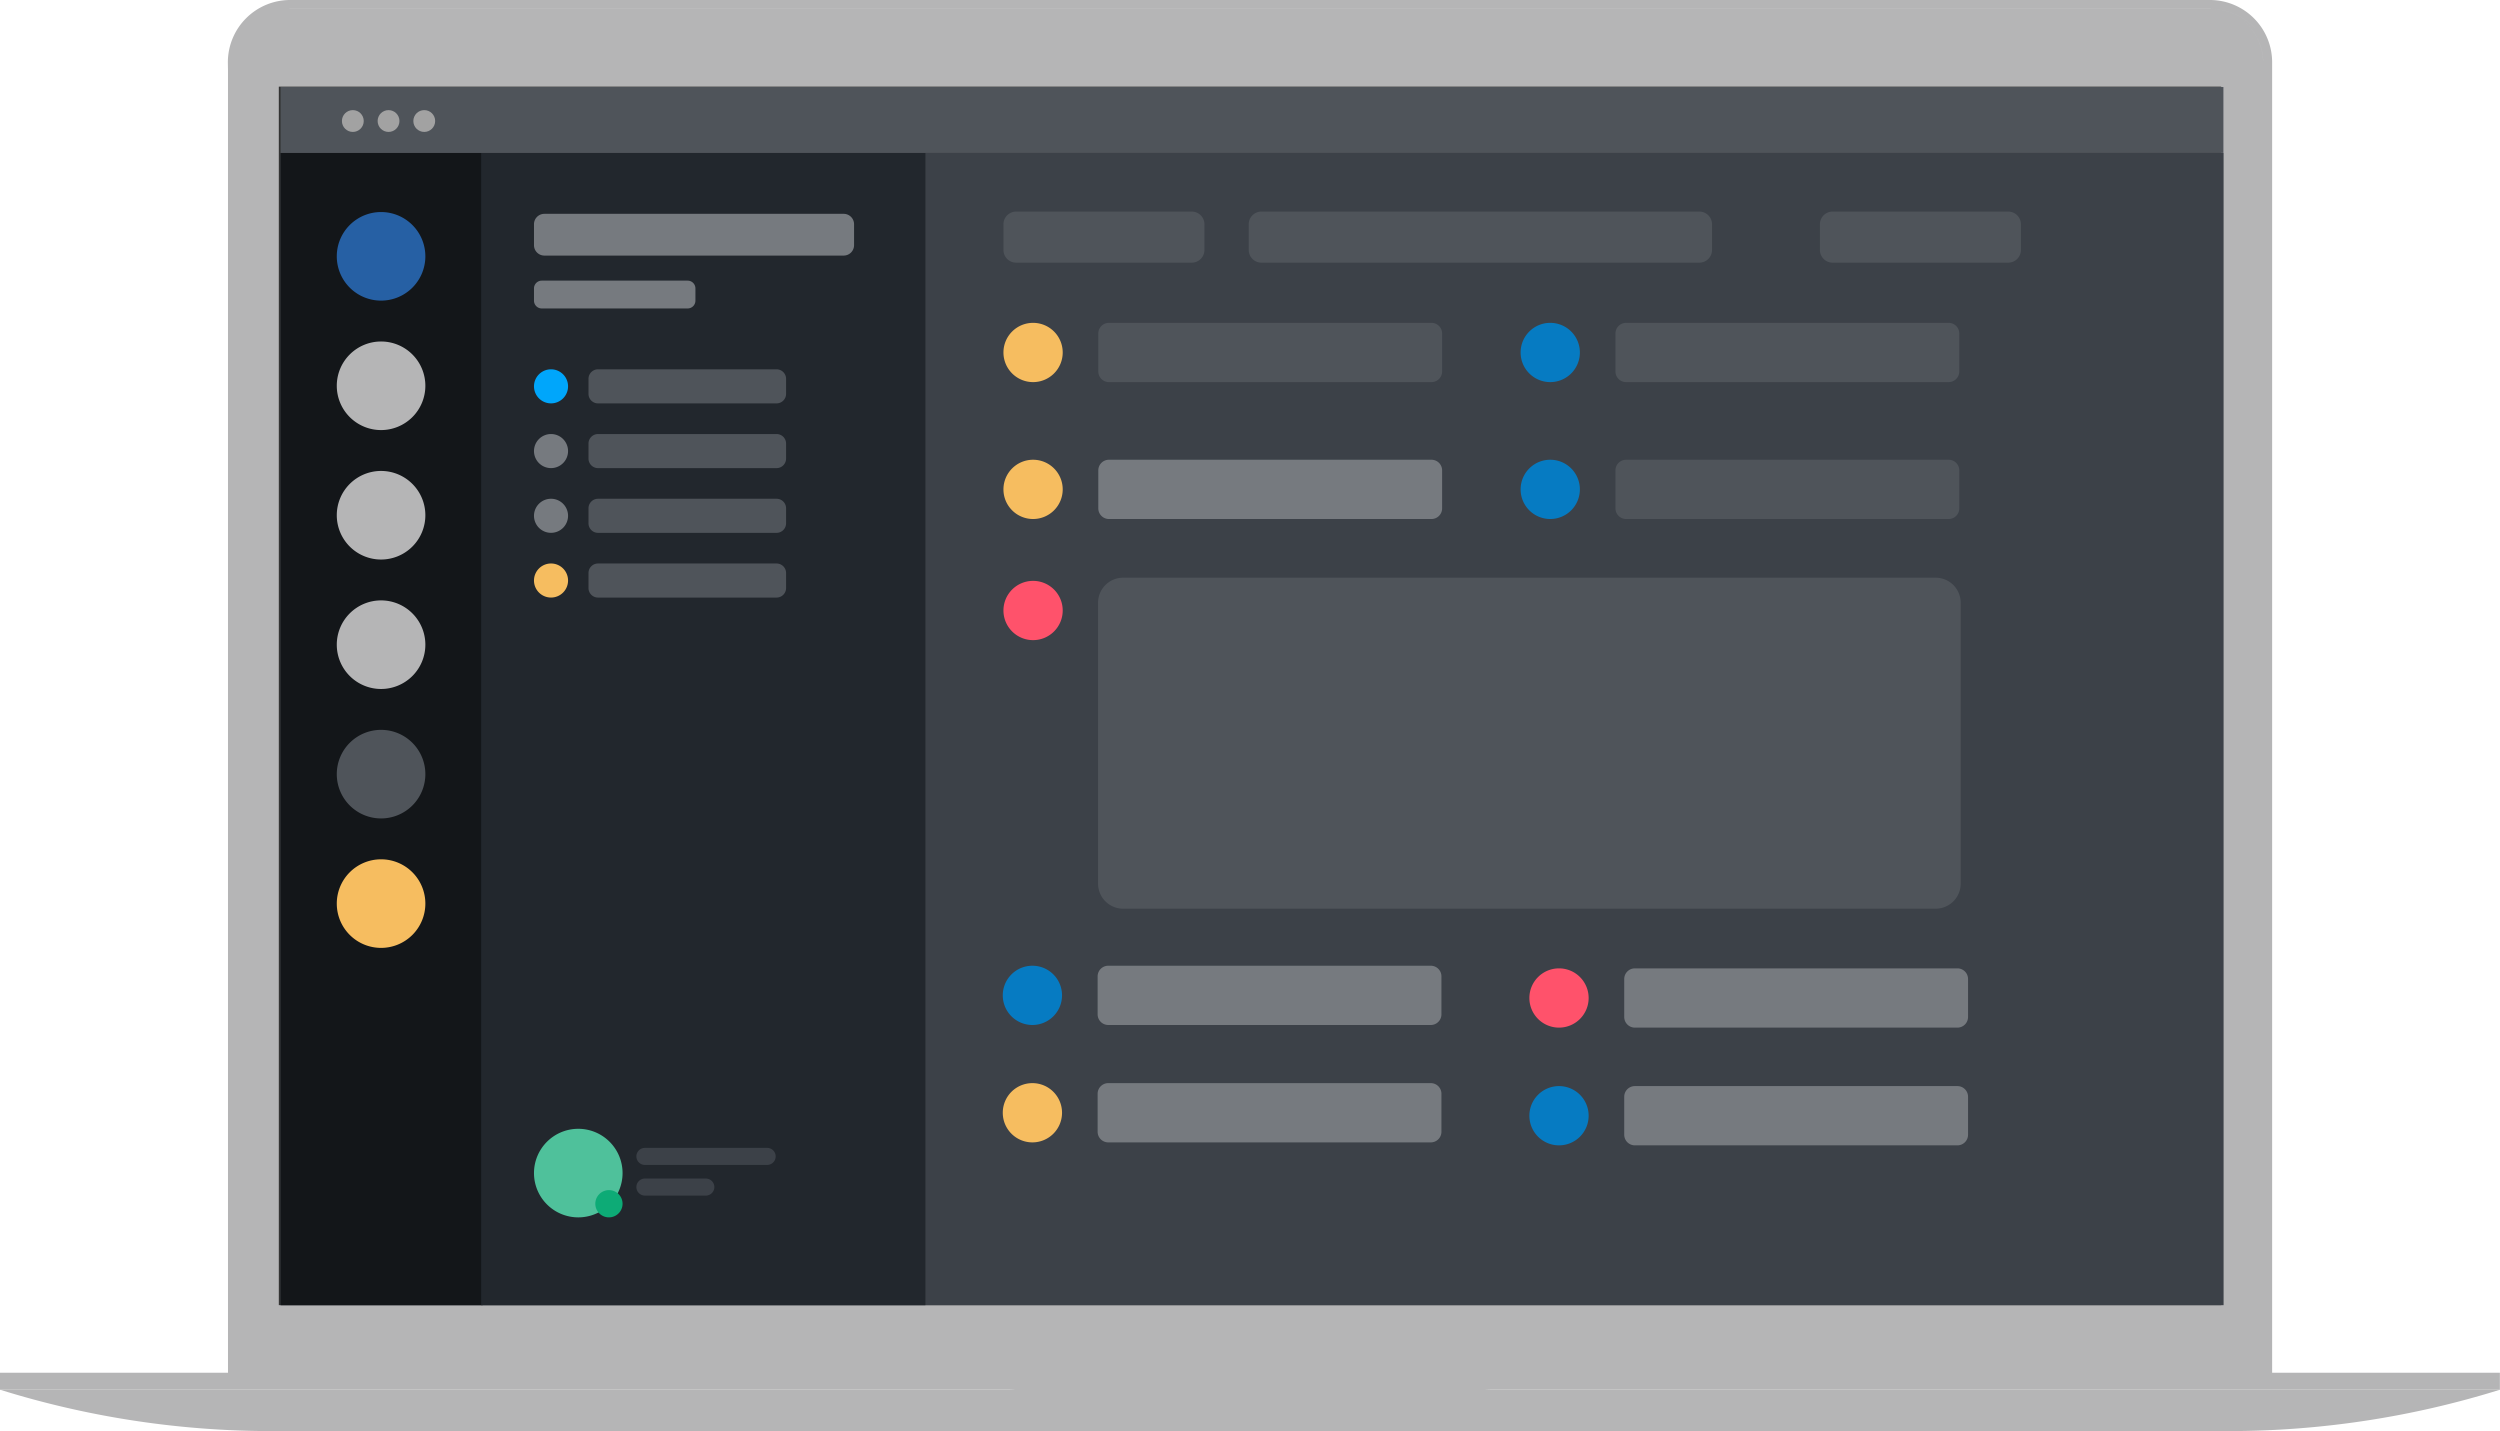<svg id="Grupo_583" data-name="Grupo 583" xmlns="http://www.w3.org/2000/svg" width="539.987" height="309.105" viewBox="0 0 539.987 309.105">
  <defs>
    <style>
      .cls-1 {
        fill: #b5b5b6;
      }

      .cls-2 {
        fill: #333;
      }

      .cls-3 {
        fill: #3c4148;
      }

      .cls-4 {
        fill: #131619;
      }

      .cls-5 {
        fill: #22272d;
      }

      .cls-6 {
        fill: #4f545a;
      }

      .cls-7 {
        fill: #a2a2a2;
      }

      .cls-8 {
        fill: #2660a4;
      }

      .cls-9 {
        fill: #f6bd60;
      }

      .cls-10 {
        fill: #767a7f;
      }

      .cls-11 {
        fill: #00a6fb;
      }

      .cls-12 {
        fill: #4fc19b;
      }

      .cls-13 {
        fill: #0dab76;
      }

      .cls-14 {
        fill: #067bc2;
      }

      .cls-15 {
        fill: #ff526b;
      }
    </style>
  </defs>
  <g id="Grupo_224" data-name="Grupo 224" transform="translate(0 0)">
    <path id="Trazado_255" data-name="Trazado 255" class="cls-1" d="M7.158,326.135A196.949,196.949,0,0,0,65.8,335.071H488.5a196.905,196.905,0,0,0,58.645-8.936H7.158Z" transform="translate(-7.158 -25.965)"/>
    <path id="Unión_46" data-name="Unión 46" class="cls-1" d="M227.587,301.393a15.49,15.49,0,0,1-2.818-.262v-4.548h0v4.548c-.25-.046-.5-.1-.743-.158a27.517,27.517,0,0,0-6.36-.8H0V296.5H49.245V15.379A13.457,13.457,0,0,1,62.7,1.923H477.345a13.455,13.455,0,0,1,13.424,12.61A13.454,13.454,0,0,0,477.345,1.922H62.7A13.457,13.457,0,0,0,49.245,15.378l-.028-1.924A13.455,13.455,0,0,1,62.671,0H477.317a13.453,13.453,0,0,1,13.453,13.454V296.5h49.192v3.675H322.3a27.549,27.549,0,0,0-6.362.8c-.244.061-.492.112-.743.158a15.485,15.485,0,0,1-2.816.262ZM51.168,296.5v0ZM488.82,13.454h0c0-.024,0-.048,0-.072Q488.82,13.417,488.82,13.454Zm0-.081c0-.022,0-.044,0-.065C488.82,13.329,488.82,13.351,488.82,13.373Zm0-.075c0-.021,0-.042,0-.063C488.819,13.255,488.819,13.277,488.819,13.3Zm0-.073c0-.021,0-.043,0-.064C488.817,13.182,488.818,13.2,488.818,13.225Zm0-.072c0-.023,0-.046,0-.069C488.815,13.107,488.816,13.13,488.816,13.153Zm0-.07a11.451,11.451,0,0,0-2.8-7.154c-.114-.134-.233-.264-.355-.39A11.464,11.464,0,0,1,488.814,13.083ZM51.3,11.7q-.037.244-.064.491c.037-.341.09-.678.156-1.009C51.357,11.358,51.327,11.53,51.3,11.7Zm.229-1.121c-.026.1-.049.2-.072.3q.072-.313.16-.618Q51.571,10.422,51.529,10.583Zm2.459-4.669q.118-.136.241-.268Q54.106,5.778,53.988,5.914Zm431.645-.4c-.048-.052-.1-.1-.148-.152Zm-.179-.183-.007-.007c-.194-.2-.4-.382-.6-.565,0,0,0,0,0,0q-.208-.178-.425-.35h0l-.054-.042A11.6,11.6,0,0,1,485.455,5.331Z" transform="translate(0)"/>
    <rect id="Rectángulo_52" data-name="Rectángulo 52" class="cls-2" width="419.544" height="263.191" transform="translate(60.221 18.714)"/>
  </g>
  <g id="Grupo_582" data-name="Grupo 582" transform="translate(60.603 18.796)">
    <g id="Grupo_581" data-name="Grupo 581">
      <g id="Grupo_567" data-name="Grupo 567" transform="translate(0 14.234)">
        <g id="Grupo_568" data-name="Grupo 568">
          <path id="Trazado_1720" data-name="Trazado 1720" class="cls-3" d="M0,0H419.68V248.884H0Z"/>
        </g>
        <path id="Trazado_1721" data-name="Trazado 1721" class="cls-4" d="M0,0H43.646V248.884H0Z"/>
        <path id="Trazado_1722" data-name="Trazado 1722" class="cls-5" d="M0,0H95.953V248.884H0Z" transform="translate(43.331)"/>
      </g>
      <g id="Grupo_566" data-name="Grupo 566">
        <g id="Grupo_285" data-name="Grupo 285">
          <rect id="Rectángulo_434" data-name="Rectángulo 434" class="cls-6" width="419.641" height="14.234"/>
        </g>
        <g id="Grupo_277" data-name="Grupo 277" transform="translate(13.25 4.987)">
          <ellipse id="Elipse_2834" data-name="Elipse 2834" class="cls-7" cx="2.357" cy="2.357" rx="2.357" ry="2.357"/>
          <ellipse id="Elipse_2835" data-name="Elipse 2835" class="cls-7" cx="2.357" cy="2.357" rx="2.357" ry="2.357" transform="translate(7.714)"/>
          <ellipse id="Elipse_2836" data-name="Elipse 2836" class="cls-7" cx="2.357" cy="2.357" rx="2.357" ry="2.357" transform="translate(15.427)"/>
        </g>
      </g>
    </g>
    <g id="Grupo_580" data-name="Grupo 580" transform="translate(12.14 26.902)">
      <g id="Grupo_579" data-name="Grupo 579" transform="translate(0 0.102)">
        <path id="Trazado_1724" data-name="Trazado 1724" class="cls-1" d="M9.566,0A9.566,9.566,0,1,1,0,9.566,9.566,9.566,0,0,1,9.566,0Z" transform="translate(0 27.961)"/>
        <path id="Trazado_1723" data-name="Trazado 1723" class="cls-8" d="M9.566,0A9.566,9.566,0,1,1,0,9.566,9.566,9.566,0,0,1,9.566,0Z" transform="translate(0 0)"/>
        <path id="Trazado_1725" data-name="Trazado 1725" class="cls-1" d="M9.566,0A9.566,9.566,0,1,1,0,9.566,9.566,9.566,0,0,1,9.566,0Z" transform="translate(0 55.923)"/>
        <path id="Trazado_1726" data-name="Trazado 1726" class="cls-1" d="M9.566,0A9.566,9.566,0,1,1,0,9.566,9.566,9.566,0,0,1,9.566,0Z" transform="translate(0 83.884)"/>
        <path id="Trazado_1727" data-name="Trazado 1727" class="cls-6" d="M9.566,0A9.566,9.566,0,1,1,0,9.566,9.566,9.566,0,0,1,9.566,0Z" transform="translate(0 111.846)"/>
        <path id="Trazado_1728" data-name="Trazado 1728" class="cls-9" d="M9.566,0A9.566,9.566,0,1,1,0,9.566,9.566,9.566,0,0,1,9.566,0Z" transform="translate(0 139.807)"/>
      </g>
      <g id="Grupo_578" data-name="Grupo 578" transform="translate(42.596 0.489)">
        <g id="Grupo_569" data-name="Grupo 569" transform="translate(0 0)">
          <path id="Trazado_1690" data-name="Trazado 1690" class="cls-10" d="M2.246,0H66.888a2.246,2.246,0,0,1,2.246,2.246V6.771a2.246,2.246,0,0,1-2.246,2.246H2.246A2.246,2.246,0,0,1,0,6.771V2.246A2.246,2.246,0,0,1,2.246,0Z" transform="translate(0 0)"/>
          <path id="Trazado_1691" data-name="Trazado 1691" class="cls-10" d="M1.685,0h31.5a1.685,1.685,0,0,1,1.685,1.685V4.327a1.685,1.685,0,0,1-1.685,1.685H1.685A1.685,1.685,0,0,1,0,4.327V1.685A1.685,1.685,0,0,1,1.685,0Z" transform="translate(0 14.428)"/>
        </g>
        <g id="Grupo_570" data-name="Grupo 570" transform="translate(0 33.582)">
          <g id="Grupo_532" data-name="Grupo 532">
            <path id="Trazado_1693" data-name="Trazado 1693" class="cls-11" d="M3.679,0A3.679,3.679,0,1,1,0,3.679,3.679,3.679,0,0,1,3.679,0Z"/>
            <path id="Trazado_1692" data-name="Trazado 1692" class="cls-6" d="M2.062,0H40.616a2.062,2.062,0,0,1,2.062,2.062V5.3a2.062,2.062,0,0,1-2.062,2.062H2.062A2.062,2.062,0,0,1,0,5.3V2.062A2.062,2.062,0,0,1,2.062,0Z" transform="translate(11.773)"/>
          </g>
          <g id="Grupo_533" data-name="Grupo 533" transform="translate(0 13.981)">
            <path id="Trazado_1694" data-name="Trazado 1694" class="cls-10" d="M3.679,0A3.679,3.679,0,1,1,0,3.679,3.679,3.679,0,0,1,3.679,0Z"/>
            <path id="Trazado_1695" data-name="Trazado 1695" class="cls-6" d="M2.062,0H40.616a2.062,2.062,0,0,1,2.062,2.062V5.3a2.062,2.062,0,0,1-2.062,2.062H2.062A2.062,2.062,0,0,1,0,5.3V2.062A2.062,2.062,0,0,1,2.062,0Z" transform="translate(11.773)"/>
          </g>
          <g id="Grupo_534" data-name="Grupo 534" transform="translate(0 27.961)">
            <path id="Trazado_1697" data-name="Trazado 1697" class="cls-10" d="M3.679,0A3.679,3.679,0,1,1,0,3.679,3.679,3.679,0,0,1,3.679,0Z"/>
            <path id="Trazado_1696" data-name="Trazado 1696" class="cls-6" d="M2.062,0H40.616a2.062,2.062,0,0,1,2.062,2.062V5.3a2.062,2.062,0,0,1-2.062,2.062H2.062A2.062,2.062,0,0,1,0,5.3V2.062A2.062,2.062,0,0,1,2.062,0Z" transform="translate(11.773)"/>
          </g>
          <g id="Grupo_535" data-name="Grupo 535" transform="translate(0 41.942)">
            <path id="Trazado_1698" data-name="Trazado 1698" class="cls-9" d="M3.679,0A3.679,3.679,0,1,1,0,3.679,3.679,3.679,0,0,1,3.679,0Z"/>
            <path id="Trazado_1699" data-name="Trazado 1699" class="cls-6" d="M2.062,0H40.616a2.062,2.062,0,0,1,2.062,2.062V5.3a2.062,2.062,0,0,1-2.062,2.062H2.062A2.062,2.062,0,0,1,0,5.3V2.062A2.062,2.062,0,0,1,2.062,0Z" transform="translate(11.773)"/>
          </g>
        </g>
        <g id="Grupo_571" data-name="Grupo 571" transform="translate(0 197.628)">
          <g id="Grupo_536" data-name="Grupo 536" transform="translate(0 0)">
            <path id="Trazado_1706" data-name="Trazado 1706" class="cls-12" d="M9.566,0A9.566,9.566,0,1,1,0,9.566,9.566,9.566,0,0,1,9.566,0Z" transform="translate(0 0)"/>
            <path id="Trazado_1707" data-name="Trazado 1707" class="cls-13" d="M2.943,0A2.943,2.943,0,1,1,0,2.943,2.943,2.943,0,0,1,2.943,0Z" transform="translate(13.245 13.245)"/>
          </g>
          <g id="Grupo_537" data-name="Grupo 537" transform="translate(22.075 4.124)">
            <path id="Trazado_1708" data-name="Trazado 1708" class="cls-3" d="M1.84,0h26.49a1.84,1.84,0,0,1,0,3.679H1.84A1.84,1.84,0,0,1,1.84,0Z"/>
            <path id="Trazado_1709" data-name="Trazado 1709" class="cls-3" d="M1.84,0H15.084a1.84,1.84,0,0,1,0,3.679H1.84A1.84,1.84,0,0,1,1.84,0Z" transform="translate(0 6.623)"/>
          </g>
        </g>
      </g>
      <g id="Grupo_577" data-name="Grupo 577" transform="translate(143.851)">
        <g id="Grupo_572" data-name="Grupo 572" transform="translate(0.146)">
          <path id="Trazado_1689" data-name="Trazado 1689" class="cls-6" d="M2.749,0H40.664a2.749,2.749,0,0,1,2.749,2.749V8.288a2.749,2.749,0,0,1-2.749,2.749H2.749A2.749,2.749,0,0,1,0,8.288V2.749A2.749,2.749,0,0,1,2.749,0Z" transform="translate(0 0)"/>
          <path id="Trazado_1688" data-name="Trazado 1688" class="cls-6" d="M2.749,0H97.323a2.749,2.749,0,0,1,2.749,2.749V8.288a2.749,2.749,0,0,1-2.749,2.749H2.749A2.749,2.749,0,0,1,0,8.288V2.749A2.749,2.749,0,0,1,2.749,0Z" transform="translate(52.979 0)"/>
          <path id="Trazado_1687" data-name="Trazado 1687" class="cls-6" d="M2.749,0H40.664a2.749,2.749,0,0,1,2.749,2.749V8.288a2.749,2.749,0,0,1-2.749,2.749H2.749A2.749,2.749,0,0,1,0,8.288V2.749A2.749,2.749,0,0,1,2.749,0Z" transform="translate(176.354 0)"/>
        </g>
        <g id="Grupo_576" data-name="Grupo 576" transform="translate(0 24.036)">
          <g id="Grupo_507" data-name="Grupo 507" transform="translate(0.146 0)">
            <path id="Trazado_1646" data-name="Trazado 1646" class="cls-9" d="M6.4,0A6.4,6.4,0,1,1,0,6.4,6.4,6.4,0,0,1,6.4,0Z" transform="translate(0 0)"/>
            <path id="Trazado_1645" data-name="Trazado 1645" class="cls-6" d="M2.3,0H71.963a2.3,2.3,0,0,1,2.3,2.3v8.2a2.3,2.3,0,0,1-2.3,2.3H2.3A2.3,2.3,0,0,1,0,10.5V2.3A2.3,2.3,0,0,1,2.3,0Z" transform="translate(20.487 0)"/>
          </g>
          <g id="Grupo_508" data-name="Grupo 508" transform="translate(111.851 0)">
            <path id="Trazado_1647" data-name="Trazado 1647" class="cls-14" d="M6.4,0A6.4,6.4,0,1,1,0,6.4,6.4,6.4,0,0,1,6.4,0Z" transform="translate(0 0)"/>
            <path id="Trazado_1648" data-name="Trazado 1648" class="cls-6" d="M2.3,0H71.963a2.3,2.3,0,0,1,2.3,2.3v8.2a2.3,2.3,0,0,1-2.3,2.3H2.3A2.3,2.3,0,0,1,0,10.5V2.3A2.3,2.3,0,0,1,2.3,0Z" transform="translate(20.487 0)"/>
          </g>
          <g id="Grupo_510" data-name="Grupo 510" transform="translate(0.146 29.569)">
            <path id="Trazado_1651" data-name="Trazado 1651" class="cls-9" d="M6.4,0A6.4,6.4,0,1,1,0,6.4,6.4,6.4,0,0,1,6.4,0Z" transform="translate(0 0)"/>
            <path id="Trazado_1652" data-name="Trazado 1652" class="cls-10" d="M2.3,0H71.963a2.3,2.3,0,0,1,2.3,2.3v8.2a2.3,2.3,0,0,1-2.3,2.3H2.3A2.3,2.3,0,0,1,0,10.5V2.3A2.3,2.3,0,0,1,2.3,0Z" transform="translate(20.487 0)"/>
          </g>
          <g id="Grupo_511" data-name="Grupo 511" transform="translate(111.851 29.569)">
            <path id="Trazado_1654" data-name="Trazado 1654" class="cls-14" d="M6.4,0A6.4,6.4,0,1,1,0,6.4,6.4,6.4,0,0,1,6.4,0Z" transform="translate(0 0)"/>
            <path id="Trazado_1653" data-name="Trazado 1653" class="cls-6" d="M2.3,0H71.963a2.3,2.3,0,0,1,2.3,2.3v8.2a2.3,2.3,0,0,1-2.3,2.3H2.3A2.3,2.3,0,0,1,0,10.5V2.3A2.3,2.3,0,0,1,2.3,0Z" transform="translate(20.487 0)"/>
          </g>
          <g id="Grupo_513" data-name="Grupo 513" transform="translate(0 164.216)">
            <path id="Trazado_1662" data-name="Trazado 1662" class="cls-9" d="M6.4,0A6.4,6.4,0,1,1,0,6.4,6.4,6.4,0,0,1,6.4,0Z" transform="translate(0 0)"/>
            <path id="Trazado_1661" data-name="Trazado 1661" class="cls-10" d="M2.3,0H71.963a2.3,2.3,0,0,1,2.3,2.3v8.2a2.3,2.3,0,0,1-2.3,2.3H2.3A2.3,2.3,0,0,1,0,10.5V2.3A2.3,2.3,0,0,1,2.3,0Z" transform="translate(20.487 0)"/>
          </g>
          <g id="Grupo_519" data-name="Grupo 519" transform="translate(0 138.858)">
            <path id="Trazado_1674" data-name="Trazado 1674" class="cls-14" d="M6.4,0A6.4,6.4,0,1,1,0,6.4,6.4,6.4,0,0,1,6.4,0Z" transform="translate(0 0)"/>
            <path id="Trazado_1673" data-name="Trazado 1673" class="cls-10" d="M2.3,0H71.963a2.3,2.3,0,0,1,2.3,2.3v8.2a2.3,2.3,0,0,1-2.3,2.3H2.3A2.3,2.3,0,0,1,0,10.5V2.3A2.3,2.3,0,0,1,2.3,0Z" transform="translate(20.487 0)"/>
          </g>
          <g id="Grupo_574" data-name="Grupo 574" transform="translate(113.744 164.857)">
            <path id="Trazado_1674-2" data-name="Trazado 1674" class="cls-14" d="M6.4,0A6.4,6.4,0,1,1,0,6.4,6.4,6.4,0,0,1,6.4,0Z" transform="translate(0 0)"/>
            <path id="Trazado_1673-2" data-name="Trazado 1673" class="cls-10" d="M2.3,0H71.963a2.3,2.3,0,0,1,2.3,2.3v8.2a2.3,2.3,0,0,1-2.3,2.3H2.3A2.3,2.3,0,0,1,0,10.5V2.3A2.3,2.3,0,0,1,2.3,0Z" transform="translate(20.487 0)"/>
          </g>
          <g id="Grupo_573" data-name="Grupo 573" transform="translate(113.744 139.428)">
            <path id="Trazado_1684" data-name="Trazado 1684" class="cls-15" d="M6.4,0A6.4,6.4,0,1,1,0,6.4,6.4,6.4,0,0,1,6.4,0Z" transform="translate(0 0)"/>
            <path id="Trazado_1683" data-name="Trazado 1683" class="cls-10" d="M2.3,0H71.963a2.3,2.3,0,0,1,2.3,2.3v8.2a2.3,2.3,0,0,1-2.3,2.3H2.3A2.3,2.3,0,0,1,0,10.5V2.3A2.3,2.3,0,0,1,2.3,0Z" transform="translate(20.487 0)"/>
          </g>
          <g id="Grupo_575" data-name="Grupo 575" transform="translate(0.146 55.044)">
            <path id="Trazado_1675" data-name="Trazado 1675" class="cls-15" d="M6.4,0A6.4,6.4,0,1,1,0,6.4,6.4,6.4,0,0,1,6.4,0Z" transform="translate(0 0.687)"/>
            <path id="Trazado_1729" data-name="Trazado 1729" class="cls-6" d="M5.416,0H180.907a5.416,5.416,0,0,1,5.416,5.416V66.08a5.416,5.416,0,0,1-5.416,5.416H5.416A5.416,5.416,0,0,1,0,66.08V5.416A5.416,5.416,0,0,1,5.416,0Z" transform="translate(20.436 0)"/>
          </g>
        </g>
      </g>
    </g>
  </g>
</svg>
